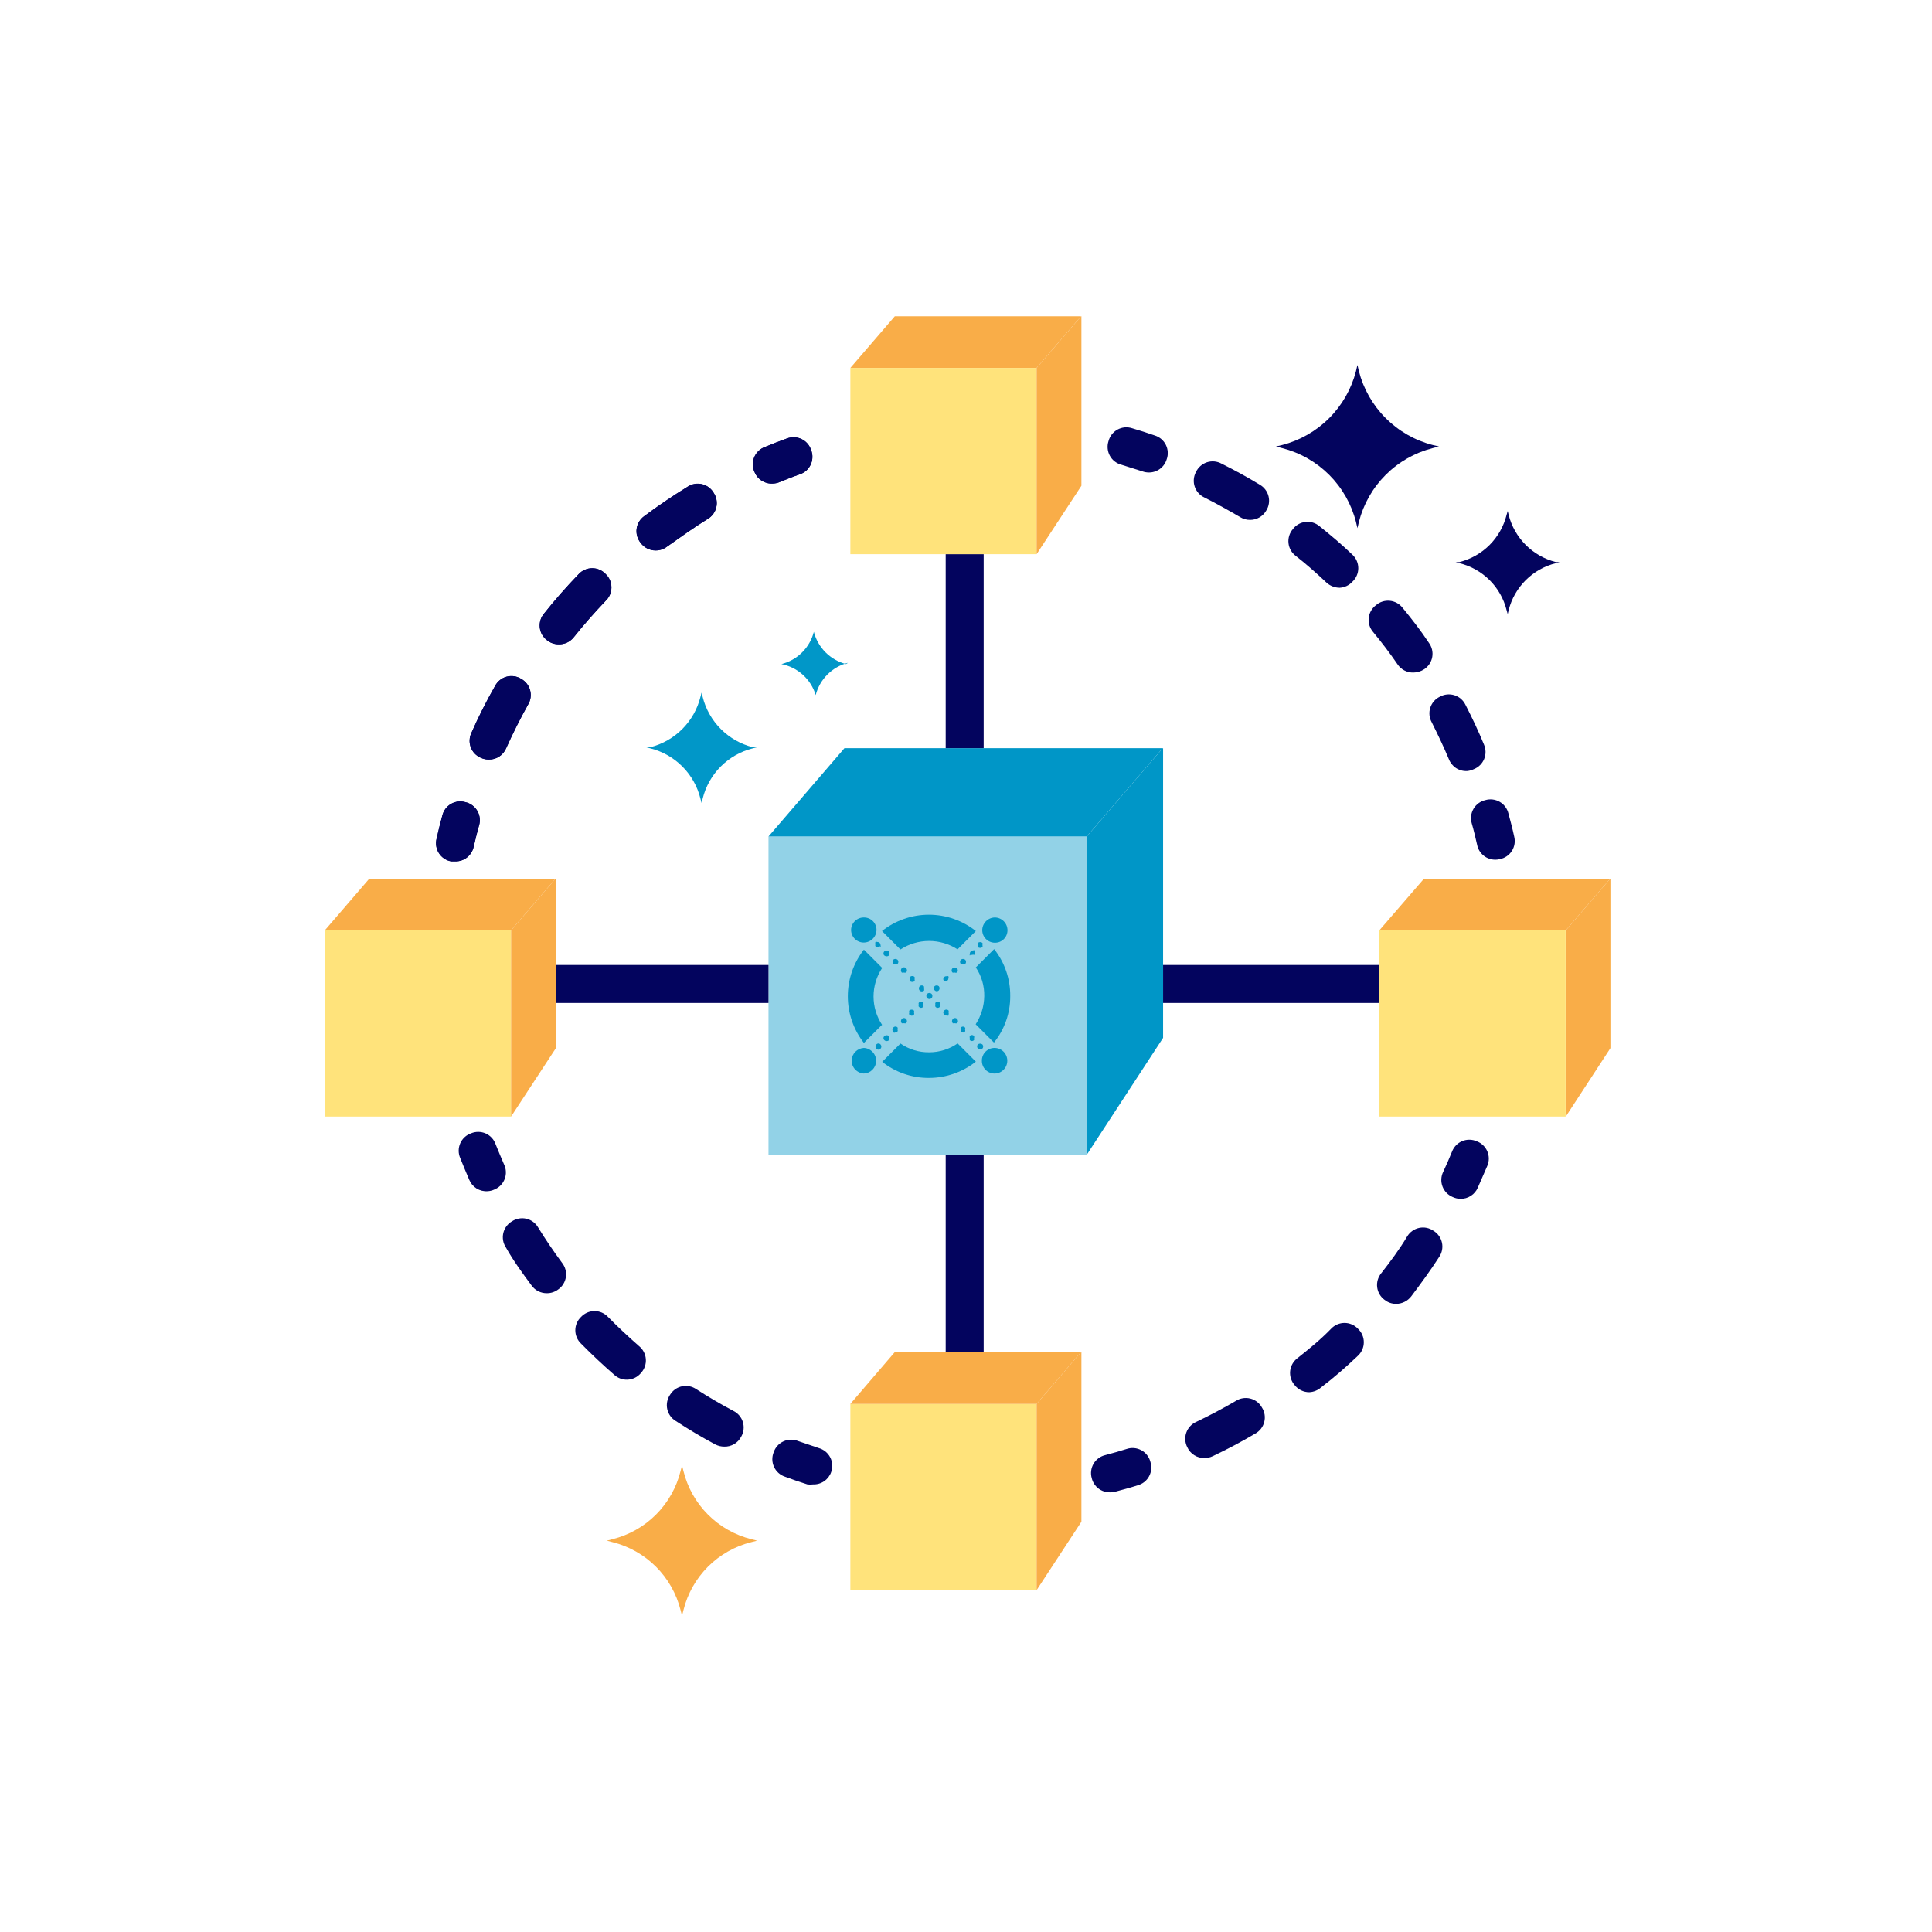<svg width="226" height="226" viewBox="0 0 226 226" fill="none" xmlns="http://www.w3.org/2000/svg">
<path d="M134.351 55.27C134.108 55.267 133.867 55.223 133.639 55.14L131.18 54.364C130.894 54.29 130.627 54.158 130.394 53.977C130.162 53.796 129.969 53.569 129.827 53.31C129.686 53.052 129.599 52.767 129.572 52.473C129.545 52.179 129.578 51.883 129.67 51.603C129.744 51.317 129.875 51.05 130.057 50.817C130.238 50.584 130.465 50.392 130.724 50.25C130.982 50.109 131.267 50.021 131.561 49.994C131.855 49.967 132.151 50.001 132.431 50.093C133.315 50.352 134.2 50.632 135.063 50.934C135.346 51.019 135.609 51.161 135.835 51.352C136.062 51.542 136.246 51.777 136.378 52.042C136.509 52.307 136.585 52.596 136.6 52.892C136.615 53.188 136.569 53.483 136.465 53.76C136.324 54.207 136.042 54.596 135.66 54.869C135.279 55.141 134.819 55.282 134.351 55.27Z" fill="#03045E"/>
<path d="M171.644 90.192C171.184 90.222 170.727 90.104 170.339 89.856C169.951 89.607 169.652 89.241 169.487 88.811C168.883 87.366 168.193 85.921 167.482 84.497C167.338 84.24 167.248 83.956 167.218 83.663C167.188 83.37 167.218 83.073 167.307 82.793C167.396 82.512 167.542 82.252 167.735 82.029C167.928 81.807 168.165 81.626 168.43 81.499C168.688 81.355 168.971 81.265 169.265 81.235C169.558 81.205 169.854 81.236 170.135 81.325C170.416 81.414 170.676 81.559 170.898 81.752C171.121 81.945 171.301 82.182 171.429 82.448C172.205 83.958 172.939 85.511 173.586 87.085C173.705 87.352 173.769 87.64 173.773 87.932C173.778 88.225 173.723 88.514 173.612 88.785C173.501 89.055 173.336 89.3 173.128 89.505C172.92 89.71 172.672 89.87 172.399 89.976C172.163 90.093 171.907 90.166 171.644 90.192ZM165.325 78.673C164.964 78.681 164.607 78.598 164.287 78.432C163.967 78.266 163.693 78.023 163.491 77.724C162.607 76.43 161.636 75.157 160.622 73.928C160.43 73.705 160.284 73.445 160.196 73.165C160.107 72.883 160.077 72.587 160.108 72.294C160.138 72.001 160.228 71.718 160.372 71.461C160.516 71.204 160.712 70.979 160.946 70.801C161.167 70.607 161.426 70.46 161.706 70.37C161.986 70.279 162.282 70.247 162.575 70.276C162.868 70.304 163.152 70.392 163.41 70.534C163.668 70.676 163.893 70.87 164.073 71.102C165.152 72.418 166.23 73.799 167.136 75.179C167.315 75.415 167.443 75.685 167.512 75.972C167.582 76.259 167.592 76.558 167.541 76.849C167.491 77.14 167.381 77.418 167.218 77.665C167.056 77.912 166.844 78.123 166.597 78.285C166.22 78.537 165.778 78.671 165.325 78.673ZM156.697 68.751C156.129 68.747 155.583 68.532 155.165 68.147C154.022 67.069 152.814 65.99 151.563 65.02C151.331 64.843 151.136 64.621 150.992 64.366C150.848 64.112 150.757 63.831 150.725 63.541C150.692 63.25 150.72 62.956 150.804 62.677C150.889 62.397 151.03 62.137 151.218 61.914C151.393 61.676 151.616 61.477 151.871 61.329C152.126 61.181 152.409 61.087 152.702 61.053C152.996 61.018 153.293 61.044 153.575 61.129C153.858 61.215 154.12 61.357 154.346 61.547C155.662 62.604 156.977 63.704 158.207 64.89C158.422 65.092 158.594 65.336 158.711 65.607C158.829 65.878 158.889 66.17 158.889 66.465C158.889 66.76 158.829 67.052 158.711 67.323C158.594 67.594 158.422 67.838 158.207 68.04C157.83 68.46 157.303 68.715 156.74 68.751H156.697ZM146.214 60.814C145.81 60.815 145.414 60.703 145.071 60.49C143.712 59.692 142.31 58.916 140.908 58.204C140.64 58.082 140.399 57.907 140.201 57.689C140.003 57.47 139.852 57.214 139.757 56.935C139.662 56.656 139.625 56.361 139.649 56.067C139.672 55.773 139.756 55.487 139.894 55.227C140.018 54.958 140.195 54.717 140.416 54.519C140.637 54.322 140.896 54.172 141.177 54.078C141.459 53.985 141.756 53.951 142.051 53.978C142.346 54.005 142.633 54.093 142.892 54.235C144.402 54.99 145.912 55.81 147.357 56.694C147.612 56.838 147.836 57.033 148.013 57.267C148.191 57.5 148.319 57.767 148.389 58.052C148.46 58.337 148.472 58.633 148.424 58.922C148.377 59.212 148.27 59.489 148.112 59.736C147.924 60.062 147.654 60.333 147.328 60.522C147.003 60.711 146.634 60.812 146.257 60.814H146.214Z" fill="#03045E"/>
<path d="M174.945 100.566C174.437 100.575 173.942 100.405 173.548 100.085C173.153 99.766 172.884 99.317 172.788 98.819C172.594 97.977 172.399 97.136 172.162 96.317C172.078 96.035 172.052 95.738 172.087 95.446C172.121 95.154 172.215 94.872 172.363 94.617C172.51 94.363 172.708 94.141 172.944 93.966C173.181 93.791 173.451 93.666 173.737 93.599C174.019 93.514 174.315 93.489 174.607 93.523C174.899 93.558 175.181 93.652 175.436 93.799C175.69 93.947 175.912 94.144 176.087 94.381C176.263 94.617 176.388 94.887 176.455 95.173C176.692 96.036 176.929 96.942 177.123 97.848C177.196 98.133 177.21 98.43 177.164 98.721C177.118 99.011 177.013 99.289 176.855 99.538C176.698 99.786 176.491 100 176.248 100.166C176.004 100.331 175.73 100.445 175.441 100.501C175.279 100.543 175.112 100.565 174.945 100.566Z" fill="#03045E"/>
<path d="M53.25 100.762H52.775C52.484 100.709 52.207 100.597 51.962 100.432C51.716 100.268 51.507 100.055 51.347 99.806C51.187 99.557 51.08 99.278 51.033 98.986C50.985 98.694 50.998 98.396 51.071 98.109C51.265 97.203 51.502 96.297 51.74 95.413C51.807 95.126 51.932 94.857 52.107 94.62C52.282 94.384 52.504 94.186 52.758 94.039C53.013 93.891 53.295 93.797 53.587 93.763C53.88 93.728 54.176 93.754 54.458 93.838C54.746 93.905 55.019 94.031 55.257 94.208C55.495 94.384 55.694 94.608 55.842 94.865C55.989 95.122 56.083 95.407 56.115 95.701C56.148 95.996 56.12 96.295 56.032 96.578C55.795 97.397 55.601 98.239 55.407 99.058C55.301 99.549 55.028 99.987 54.635 100.298C54.241 100.609 53.751 100.773 53.25 100.762Z" fill="#03045E"/>
<path d="M57.175 88.849C56.863 88.851 56.554 88.785 56.27 88.655C55.997 88.543 55.751 88.377 55.546 88.166C55.34 87.956 55.18 87.706 55.075 87.431C54.97 87.156 54.923 86.863 54.935 86.569C54.948 86.275 55.02 85.987 55.148 85.722C55.973 83.849 56.894 82.02 57.909 80.243C58.046 79.981 58.235 79.749 58.465 79.563C58.695 79.377 58.961 79.24 59.247 79.161C59.532 79.082 59.83 79.063 60.123 79.104C60.416 79.146 60.698 79.247 60.95 79.402C61.208 79.541 61.435 79.731 61.617 79.96C61.798 80.189 61.932 80.453 62.009 80.736C62.085 81.018 62.104 81.313 62.063 81.603C62.022 81.893 61.922 82.171 61.77 82.421C60.842 84.082 59.979 85.808 59.203 87.534C59.035 87.93 58.752 88.268 58.391 88.502C58.029 88.737 57.606 88.858 57.175 88.849ZM65.372 75.368C64.871 75.376 64.382 75.208 63.992 74.894C63.756 74.717 63.558 74.493 63.412 74.237C63.266 73.981 63.174 73.698 63.142 73.405C63.109 73.112 63.137 72.815 63.224 72.533C63.311 72.251 63.455 71.99 63.646 71.766C64.919 70.17 66.278 68.617 67.701 67.15C67.903 66.935 68.147 66.763 68.418 66.646C68.689 66.528 68.981 66.468 69.276 66.468C69.571 66.468 69.863 66.528 70.134 66.646C70.405 66.763 70.649 66.935 70.85 67.15C71.062 67.352 71.232 67.595 71.347 67.864C71.462 68.132 71.522 68.422 71.522 68.714C71.522 69.007 71.462 69.296 71.347 69.565C71.232 69.834 71.062 70.076 70.85 70.278C69.535 71.658 68.262 73.103 67.076 74.592C66.868 74.841 66.608 75.04 66.312 75.175C66.017 75.309 65.696 75.376 65.372 75.368ZM76.696 64.389C76.35 64.391 76.009 64.31 75.701 64.153C75.393 63.995 75.128 63.766 74.927 63.484C74.743 63.255 74.609 62.991 74.531 62.708C74.453 62.425 74.433 62.128 74.473 61.838C74.514 61.547 74.613 61.267 74.765 61.016C74.918 60.765 75.12 60.548 75.359 60.378C76.998 59.148 78.702 58.005 80.449 56.927C80.695 56.767 80.97 56.66 81.259 56.611C81.547 56.562 81.843 56.572 82.127 56.64C82.412 56.709 82.679 56.834 82.913 57.01C83.148 57.185 83.344 57.406 83.49 57.66C83.653 57.906 83.763 58.184 83.814 58.474C83.865 58.765 83.856 59.063 83.788 59.35C83.719 59.638 83.592 59.907 83.415 60.144C83.237 60.38 83.013 60.577 82.757 60.723C81.139 61.715 79.543 62.88 78.033 63.937C77.651 64.233 77.18 64.393 76.696 64.389Z" fill="#03045E"/>
<path d="M90.414 56.563C89.956 56.595 89.501 56.48 89.113 56.236C88.725 55.992 88.425 55.63 88.257 55.204C88.135 54.935 88.069 54.643 88.064 54.348C88.059 54.052 88.115 53.759 88.228 53.486C88.342 53.213 88.51 52.966 88.722 52.76C88.935 52.555 89.188 52.396 89.465 52.292C90.306 51.947 91.169 51.602 92.031 51.3C92.305 51.191 92.599 51.139 92.893 51.148C93.188 51.157 93.478 51.227 93.744 51.352C94.011 51.478 94.249 51.656 94.445 51.877C94.64 52.098 94.787 52.357 94.879 52.637C94.988 52.91 95.04 53.202 95.032 53.495C95.025 53.789 94.957 54.078 94.834 54.344C94.711 54.611 94.535 54.849 94.316 55.046C94.097 55.242 93.841 55.391 93.563 55.484C92.743 55.765 91.945 56.088 91.147 56.412C90.913 56.505 90.665 56.556 90.414 56.563Z" fill="#03045E"/>
<path d="M53.25 100.762H52.775C52.484 100.709 52.207 100.597 51.962 100.432C51.716 100.268 51.507 100.055 51.347 99.806C51.187 99.557 51.08 99.278 51.033 98.986C50.985 98.694 50.998 98.396 51.071 98.109C51.265 97.203 51.502 96.297 51.74 95.413C51.807 95.126 51.932 94.857 52.107 94.62C52.282 94.384 52.504 94.186 52.758 94.039C53.013 93.891 53.295 93.797 53.587 93.763C53.88 93.728 54.176 93.754 54.458 93.838C54.746 93.905 55.019 94.031 55.257 94.208C55.495 94.384 55.694 94.608 55.842 94.865C55.989 95.122 56.083 95.407 56.115 95.701C56.148 95.996 56.12 96.295 56.032 96.578C55.795 97.397 55.601 98.239 55.407 99.058C55.301 99.549 55.028 99.987 54.635 100.298C54.241 100.609 53.751 100.773 53.25 100.762Z" fill="#03045E"/>
<path d="M57.175 88.849C56.863 88.851 56.554 88.785 56.27 88.655C55.997 88.543 55.751 88.377 55.546 88.166C55.34 87.956 55.18 87.706 55.075 87.431C54.97 87.156 54.923 86.863 54.935 86.569C54.948 86.275 55.02 85.987 55.148 85.722C55.973 83.849 56.894 82.02 57.909 80.243C58.046 79.981 58.235 79.749 58.465 79.563C58.695 79.377 58.961 79.24 59.247 79.161C59.532 79.082 59.83 79.063 60.123 79.104C60.416 79.146 60.698 79.247 60.95 79.402C61.208 79.541 61.435 79.731 61.617 79.96C61.798 80.189 61.932 80.453 62.009 80.736C62.085 81.018 62.104 81.313 62.063 81.603C62.022 81.893 61.922 82.171 61.77 82.421C60.842 84.082 59.979 85.808 59.203 87.534C59.035 87.93 58.752 88.268 58.391 88.502C58.029 88.737 57.606 88.858 57.175 88.849ZM65.372 75.368C64.871 75.376 64.382 75.208 63.992 74.894C63.756 74.717 63.558 74.493 63.412 74.237C63.266 73.981 63.174 73.698 63.142 73.405C63.109 73.112 63.137 72.815 63.224 72.533C63.311 72.251 63.455 71.99 63.646 71.766C64.919 70.17 66.278 68.617 67.701 67.15C67.903 66.935 68.147 66.763 68.418 66.646C68.689 66.528 68.981 66.468 69.276 66.468C69.571 66.468 69.863 66.528 70.134 66.646C70.405 66.763 70.649 66.935 70.85 67.15C71.062 67.352 71.232 67.595 71.347 67.864C71.462 68.132 71.522 68.422 71.522 68.714C71.522 69.007 71.462 69.296 71.347 69.565C71.232 69.834 71.062 70.076 70.85 70.278C69.535 71.658 68.262 73.103 67.076 74.592C66.868 74.841 66.608 75.04 66.312 75.175C66.017 75.309 65.696 75.376 65.372 75.368ZM76.696 64.389C76.35 64.391 76.009 64.31 75.701 64.153C75.393 63.995 75.128 63.766 74.927 63.484C74.743 63.255 74.609 62.991 74.531 62.708C74.453 62.425 74.433 62.128 74.473 61.838C74.514 61.547 74.613 61.267 74.765 61.016C74.918 60.765 75.12 60.548 75.359 60.378C76.998 59.148 78.702 58.005 80.449 56.927C80.695 56.767 80.97 56.66 81.259 56.611C81.547 56.562 81.843 56.572 82.127 56.64C82.412 56.709 82.679 56.834 82.913 57.01C83.148 57.185 83.344 57.406 83.49 57.66C83.653 57.906 83.763 58.184 83.814 58.474C83.865 58.765 83.856 59.063 83.788 59.35C83.719 59.638 83.592 59.907 83.415 60.144C83.237 60.38 83.013 60.577 82.757 60.723C81.139 61.715 79.543 62.88 78.033 63.937C77.651 64.233 77.18 64.393 76.696 64.389Z" fill="#03045E"/>
<path d="M90.414 56.563C89.956 56.595 89.501 56.48 89.113 56.236C88.725 55.992 88.425 55.63 88.257 55.204C88.135 54.935 88.069 54.643 88.064 54.348C88.059 54.052 88.115 53.759 88.228 53.486C88.342 53.213 88.51 52.966 88.722 52.76C88.935 52.555 89.188 52.396 89.465 52.292C90.306 51.947 91.169 51.602 92.031 51.3C92.305 51.191 92.599 51.139 92.893 51.148C93.188 51.157 93.478 51.227 93.744 51.352C94.011 51.478 94.249 51.656 94.445 51.877C94.64 52.098 94.787 52.357 94.879 52.637C94.988 52.91 95.04 53.202 95.032 53.495C95.025 53.789 94.957 54.078 94.834 54.344C94.711 54.611 94.535 54.849 94.316 55.046C94.097 55.242 93.841 55.391 93.563 55.484C92.743 55.765 91.945 56.088 91.147 56.412C90.913 56.505 90.665 56.556 90.414 56.563Z" fill="#03045E"/>
<path d="M95.115 173.641C94.894 173.672 94.669 173.672 94.447 173.641C93.562 173.361 92.678 173.059 91.815 172.735C91.537 172.642 91.281 172.492 91.062 172.296C90.843 172.1 90.667 171.862 90.544 171.595C90.421 171.329 90.353 171.04 90.345 170.746C90.338 170.453 90.39 170.161 90.499 169.888C90.593 169.607 90.743 169.348 90.94 169.128C91.138 168.907 91.379 168.73 91.648 168.606C91.917 168.483 92.209 168.416 92.504 168.41C92.8 168.404 93.095 168.46 93.368 168.572L95.784 169.392C96.069 169.472 96.334 169.61 96.563 169.797C96.792 169.985 96.981 170.217 97.116 170.48C97.252 170.743 97.332 171.031 97.351 171.326C97.371 171.621 97.329 171.917 97.229 172.196C97.077 172.631 96.79 173.006 96.41 173.266C96.03 173.526 95.576 173.658 95.115 173.641Z" fill="#03045E"/>
<path d="M84.72 169.221C84.352 169.221 83.989 169.132 83.663 168.963C82.088 168.121 80.535 167.194 79.047 166.223C78.795 166.072 78.578 165.871 78.407 165.632C78.236 165.394 78.115 165.123 78.053 164.836C77.99 164.549 77.987 164.253 78.043 163.965C78.099 163.677 78.213 163.403 78.378 163.161C78.531 162.908 78.735 162.689 78.976 162.518C79.217 162.348 79.491 162.228 79.78 162.167C80.069 162.107 80.368 162.106 80.657 162.166C80.947 162.225 81.221 162.343 81.463 162.513C82.843 163.398 84.31 164.261 85.776 165.037C86.043 165.166 86.281 165.349 86.473 165.574C86.666 165.799 86.811 166.062 86.898 166.345C86.985 166.628 87.013 166.927 86.979 167.221C86.946 167.516 86.852 167.8 86.704 168.057C86.517 168.418 86.231 168.72 85.88 168.926C85.529 169.132 85.127 169.234 84.72 169.221ZM73.352 161.392C72.813 161.402 72.29 161.209 71.886 160.853C70.548 159.688 69.233 158.458 67.982 157.186C67.766 156.984 67.594 156.74 67.477 156.469C67.359 156.198 67.299 155.906 67.299 155.611C67.299 155.316 67.359 155.024 67.477 154.753C67.594 154.482 67.766 154.238 67.982 154.037C68.183 153.825 68.426 153.656 68.694 153.54C68.963 153.425 69.253 153.365 69.545 153.365C69.838 153.365 70.128 153.425 70.396 153.54C70.665 153.656 70.908 153.825 71.109 154.037C72.274 155.223 73.504 156.366 74.754 157.466C74.983 157.651 75.171 157.881 75.307 158.141C75.443 158.401 75.525 158.686 75.547 158.979C75.57 159.272 75.532 159.566 75.436 159.843C75.341 160.121 75.189 160.376 74.992 160.594C74.793 160.838 74.544 161.037 74.261 161.174C73.977 161.312 73.667 161.387 73.352 161.392ZM63.97 151.276C63.62 151.281 63.275 151.201 62.963 151.044C62.651 150.886 62.382 150.654 62.179 150.37C61.123 148.946 60.023 147.436 59.181 145.927C59.018 145.681 58.906 145.405 58.853 145.116C58.801 144.826 58.808 144.528 58.874 144.241C58.941 143.954 59.066 143.684 59.241 143.447C59.416 143.21 59.638 143.011 59.893 142.864C60.139 142.701 60.417 142.591 60.708 142.54C60.998 142.488 61.296 142.497 61.584 142.566C61.871 142.635 62.141 142.762 62.377 142.939C62.613 143.117 62.81 143.341 62.956 143.597C63.819 144.999 64.768 146.401 65.76 147.738C65.941 147.97 66.074 148.237 66.148 148.521C66.223 148.806 66.238 149.103 66.194 149.394C66.149 149.685 66.046 149.964 65.89 150.213C65.734 150.463 65.528 150.677 65.285 150.844C64.906 151.129 64.444 151.28 63.97 151.276Z" fill="#03045E"/>
<path d="M57.046 139.344C56.591 139.378 56.137 139.267 55.75 139.027C55.362 138.786 55.061 138.429 54.889 138.007C54.522 137.166 54.177 136.303 53.832 135.462C53.715 135.19 53.655 134.896 53.656 134.6C53.658 134.304 53.72 134.011 53.839 133.74C53.959 133.469 54.132 133.225 54.35 133.024C54.568 132.823 54.825 132.669 55.105 132.572C55.376 132.458 55.667 132.401 55.961 132.404C56.255 132.407 56.545 132.47 56.814 132.589C57.082 132.708 57.324 132.881 57.523 133.097C57.723 133.313 57.876 133.567 57.973 133.844C58.297 134.642 58.62 135.441 58.965 136.217C59.093 136.483 59.165 136.773 59.176 137.067C59.187 137.362 59.137 137.656 59.03 137.931C58.923 138.206 58.76 138.457 58.552 138.666C58.345 138.876 58.096 139.041 57.823 139.15C57.578 139.263 57.315 139.329 57.046 139.344Z" fill="#03045E"/>
<path d="M170.846 140.234C170.525 140.232 170.208 140.158 169.919 140.018C169.649 139.904 169.405 139.736 169.202 139.525C168.998 139.313 168.841 139.062 168.738 138.788C168.635 138.513 168.589 138.221 168.603 137.928C168.617 137.635 168.69 137.348 168.819 137.085C169.186 136.308 169.531 135.51 169.854 134.712C169.958 134.438 170.117 134.188 170.321 133.977C170.524 133.766 170.769 133.599 171.04 133.486C171.31 133.373 171.601 133.316 171.894 133.319C172.187 133.323 172.476 133.385 172.744 133.504C173.021 133.606 173.273 133.763 173.486 133.966C173.699 134.169 173.868 134.413 173.984 134.684C174.099 134.954 174.157 135.246 174.156 135.54C174.154 135.834 174.092 136.125 173.974 136.394C173.607 137.235 173.241 138.098 172.874 138.918C172.706 139.315 172.423 139.652 172.062 139.886C171.7 140.121 171.277 140.242 170.846 140.234Z" fill="#03045E"/>
<path d="M140.886 170.556C140.464 170.564 140.049 170.447 139.692 170.221C139.336 169.994 139.054 169.668 138.88 169.283C138.747 169.021 138.669 168.735 138.65 168.442C138.631 168.148 138.672 167.855 138.771 167.578C138.87 167.301 139.025 167.048 139.225 166.833C139.426 166.618 139.668 166.446 139.937 166.328C141.512 165.573 143.065 164.754 144.575 163.869C144.823 163.712 145.101 163.607 145.391 163.561C145.682 163.515 145.978 163.529 146.263 163.601C146.548 163.674 146.815 163.804 147.047 163.984C147.28 164.163 147.474 164.389 147.616 164.646C147.776 164.896 147.883 165.177 147.929 165.471C147.976 165.764 147.961 166.064 147.886 166.352C147.811 166.639 147.678 166.908 147.494 167.142C147.31 167.375 147.08 167.568 146.818 167.709C145.222 168.658 143.539 169.542 141.857 170.34C141.555 170.487 141.222 170.561 140.886 170.556ZM153.159 162.856C152.826 162.858 152.497 162.783 152.198 162.638C151.898 162.492 151.637 162.278 151.434 162.014C151.241 161.792 151.096 161.532 151.007 161.251C150.919 160.97 150.889 160.674 150.919 160.381C150.949 160.088 151.039 159.804 151.184 159.547C151.328 159.29 151.523 159.065 151.757 158.887C153.116 157.808 154.454 156.73 155.705 155.436C155.906 155.22 156.15 155.049 156.421 154.931C156.692 154.814 156.984 154.753 157.279 154.753C157.574 154.753 157.866 154.814 158.137 154.931C158.408 155.049 158.652 155.22 158.854 155.436C159.069 155.638 159.241 155.881 159.358 156.152C159.476 156.423 159.536 156.715 159.536 157.01C159.536 157.306 159.476 157.598 159.358 157.868C159.241 158.139 159.069 158.383 158.854 158.585C157.495 159.879 156.071 161.13 154.54 162.295C154.156 162.632 153.67 162.83 153.159 162.856ZM163.319 152.524C162.825 152.526 162.345 152.358 161.96 152.049C161.724 151.876 161.526 151.656 161.378 151.403C161.23 151.15 161.134 150.87 161.098 150.58C161.062 150.289 161.085 149.994 161.166 149.713C161.248 149.431 161.386 149.17 161.572 148.943C162.65 147.563 163.728 146.118 164.613 144.629C164.766 144.377 164.969 144.158 165.211 143.987C165.452 143.816 165.725 143.697 166.014 143.636C166.304 143.576 166.602 143.575 166.892 143.634C167.181 143.694 167.455 143.812 167.697 143.982C167.947 144.136 168.163 144.338 168.331 144.577C168.5 144.817 168.618 145.088 168.679 145.375C168.74 145.661 168.741 145.957 168.683 146.244C168.626 146.532 168.511 146.804 168.344 147.045C167.331 148.62 166.187 150.173 165.087 151.64C164.879 151.911 164.611 152.132 164.305 152.285C163.998 152.438 163.661 152.52 163.319 152.524Z" fill="#03045E"/>
<path d="M129.864 174.567C129.368 174.58 128.883 174.422 128.491 174.12C128.098 173.817 127.821 173.389 127.707 172.906C127.626 172.624 127.604 172.329 127.642 172.038C127.679 171.747 127.776 171.467 127.925 171.215C128.074 170.962 128.274 170.743 128.511 170.57C128.748 170.398 129.017 170.275 129.303 170.21C130.123 169.994 130.964 169.757 131.784 169.498C132.064 169.402 132.361 169.365 132.656 169.389C132.951 169.413 133.238 169.498 133.499 169.637C133.76 169.777 133.989 169.969 134.173 170.201C134.356 170.433 134.49 170.7 134.566 170.987C134.658 171.265 134.693 171.56 134.667 171.853C134.642 172.145 134.557 172.429 134.417 172.688C134.278 172.946 134.087 173.174 133.857 173.356C133.627 173.538 133.361 173.671 133.078 173.748C132.215 174.028 131.309 174.265 130.425 174.502C130.241 174.545 130.053 174.567 129.864 174.567Z" fill="#03045E"/>
<path d="M183.141 108.826H161.356V130.611H183.141V108.826Z" fill="#FFE37B"/>
<path d="M188.36 102.785L183.162 108.825V130.61L188.382 122.607V102.785H188.36Z" fill="#F9AD48"/>
<path d="M188.361 102.785H166.575L161.356 108.825H183.162L188.361 102.785Z" fill="#F9AD48"/>
<path d="M127.125 97.85H89.896V135.079H127.125V97.85Z" fill="#92D2E7"/>
<path d="M136.011 87.518L127.125 97.85V135.079L136.055 121.404V87.518H136.011Z" fill="#0096C7"/>
<path d="M136.012 87.518H98.783L89.896 97.85H127.125L136.012 87.518Z" fill="#0096C7"/>
<path d="M89.896 112.881H65.027V117.324H89.896V112.881Z" fill="#03045E"/>
<path d="M115.067 64.823H110.624V87.514H115.067V64.823Z" fill="#03045E"/>
<path fill-rule="evenodd" clip-rule="evenodd" d="M114.386 110.789C114.358 110.713 114.358 110.63 114.386 110.554C114.355 110.471 114.355 110.38 114.386 110.297C114.462 110.236 114.556 110.203 114.653 110.203C114.751 110.203 114.845 110.236 114.921 110.297C114.952 110.38 114.952 110.471 114.921 110.554C114.937 110.591 114.945 110.631 114.945 110.672C114.945 110.712 114.937 110.752 114.921 110.789C114.845 110.85 114.751 110.883 114.653 110.883C114.556 110.883 114.462 110.85 114.386 110.789Z" fill="#0096C7"/>
<path fill-rule="evenodd" clip-rule="evenodd" d="M113.445 111.779C113.417 111.703 113.417 111.619 113.445 111.543C113.45 111.448 113.49 111.359 113.557 111.292C113.624 111.225 113.714 111.185 113.809 111.18C113.892 111.148 113.983 111.148 114.066 111.18C114.083 111.257 114.083 111.338 114.066 111.415C114.09 111.499 114.09 111.588 114.066 111.672C113.982 111.699 113.892 111.699 113.809 111.672C113.769 111.692 113.725 111.703 113.681 111.703C113.636 111.703 113.592 111.692 113.552 111.672" fill="#0096C7"/>
<path fill-rule="evenodd" clip-rule="evenodd" d="M112.396 112.762C112.335 112.695 112.301 112.607 112.301 112.516C112.301 112.425 112.335 112.337 112.396 112.27C112.467 112.207 112.558 112.172 112.653 112.172C112.748 112.172 112.84 112.207 112.91 112.27C112.972 112.337 113.006 112.425 113.006 112.516C113.006 112.607 112.972 112.695 112.91 112.762C112.873 112.779 112.833 112.788 112.792 112.788C112.752 112.788 112.711 112.779 112.675 112.762C112.631 112.783 112.584 112.794 112.536 112.794C112.487 112.794 112.44 112.783 112.396 112.762Z" fill="#0096C7"/>
<path fill-rule="evenodd" clip-rule="evenodd" d="M111.412 113.762C111.351 113.695 111.316 113.607 111.316 113.516C111.316 113.425 111.351 113.337 111.412 113.27C111.488 113.209 111.582 113.176 111.68 113.176C111.777 113.176 111.871 113.209 111.947 113.27C112.009 113.337 112.043 113.425 112.043 113.516C112.043 113.607 112.009 113.695 111.947 113.762C111.858 113.799 111.758 113.799 111.669 113.762C111.587 113.795 111.495 113.795 111.412 113.762Z" fill="#0096C7"/>
<path fill-rule="evenodd" clip-rule="evenodd" d="M110.471 114.774C110.432 114.747 110.401 114.712 110.378 114.671C110.356 114.63 110.344 114.585 110.342 114.538C110.342 114.492 110.351 114.445 110.37 114.402C110.389 114.359 110.416 114.32 110.45 114.288C110.484 114.256 110.524 114.232 110.568 114.216C110.612 114.2 110.659 114.193 110.706 114.196C110.743 114.18 110.783 114.172 110.823 114.172C110.864 114.172 110.904 114.18 110.941 114.196C110.975 114.278 110.975 114.37 110.941 114.453C110.941 114.498 110.932 114.542 110.915 114.584C110.898 114.625 110.873 114.663 110.841 114.695C110.809 114.727 110.771 114.752 110.73 114.769C110.688 114.786 110.644 114.795 110.599 114.795C110.599 114.795 110.428 114.795 110.385 114.688" fill="#0096C7"/>
<path fill-rule="evenodd" clip-rule="evenodd" d="M109.316 115.624C109.295 115.585 109.284 115.541 109.284 115.496C109.284 115.451 109.295 115.407 109.316 115.368C109.386 115.305 109.478 115.27 109.572 115.27C109.667 115.27 109.758 115.305 109.829 115.368C109.881 115.435 109.909 115.518 109.909 115.603C109.909 115.688 109.881 115.771 109.829 115.838C109.799 115.874 109.761 115.903 109.719 115.923C109.676 115.943 109.63 115.953 109.583 115.953C109.536 115.953 109.49 115.943 109.447 115.923C109.405 115.903 109.367 115.874 109.337 115.838C109.299 115.812 109.267 115.777 109.245 115.736C109.223 115.695 109.21 115.65 109.208 115.603L109.316 115.624Z" fill="#0096C7"/>
<path fill-rule="evenodd" clip-rule="evenodd" d="M107.475 117.766C107.458 117.729 107.449 117.689 107.449 117.649C107.449 117.608 107.458 117.568 107.475 117.531C107.458 117.494 107.449 117.454 107.449 117.413C107.449 117.373 107.458 117.333 107.475 117.296C107.507 117.259 107.547 117.23 107.591 117.21C107.636 117.19 107.684 117.18 107.732 117.18C107.781 117.18 107.829 117.19 107.873 117.21C107.917 117.23 107.957 117.259 107.989 117.296C108.013 117.372 108.013 117.454 107.989 117.531C108.005 117.568 108.013 117.608 108.013 117.649C108.013 117.689 108.005 117.729 107.989 117.766C107.96 117.808 107.922 117.841 107.877 117.863C107.832 117.886 107.782 117.897 107.732 117.895C107.686 117.893 107.64 117.881 107.599 117.858C107.558 117.836 107.523 117.805 107.497 117.766" fill="#0096C7"/>
<path fill-rule="evenodd" clip-rule="evenodd" d="M106.362 118.686C106.347 118.649 106.338 118.609 106.338 118.569C106.338 118.528 106.347 118.488 106.362 118.451C106.335 118.375 106.335 118.291 106.362 118.215C106.438 118.145 106.537 118.105 106.641 118.105C106.744 118.105 106.843 118.145 106.919 118.215C106.935 118.253 106.943 118.293 106.943 118.333C106.943 118.374 106.935 118.414 106.919 118.451C106.935 118.488 106.943 118.528 106.943 118.569C106.943 118.609 106.935 118.649 106.919 118.686C106.884 118.726 106.841 118.757 106.793 118.779C106.745 118.801 106.693 118.813 106.641 118.815C106.539 118.794 106.444 118.75 106.362 118.686Z" fill="#0096C7"/>
<path fill-rule="evenodd" clip-rule="evenodd" d="M105.486 119.694C105.424 119.627 105.39 119.539 105.39 119.448C105.39 119.357 105.424 119.269 105.486 119.202C105.518 119.165 105.557 119.136 105.601 119.116C105.646 119.096 105.694 119.086 105.742 119.086C105.791 119.086 105.839 119.096 105.883 119.116C105.928 119.136 105.967 119.165 105.999 119.202C106.061 119.269 106.095 119.357 106.095 119.448C106.095 119.539 106.061 119.627 105.999 119.694C105.915 119.719 105.826 119.719 105.742 119.694C105.66 119.725 105.568 119.725 105.486 119.694Z" fill="#0096C7"/>
<path fill-rule="evenodd" clip-rule="evenodd" d="M104.501 120.677C104.465 120.65 104.437 120.614 104.418 120.573C104.399 120.532 104.391 120.487 104.394 120.442C104.393 120.349 104.429 120.26 104.493 120.192C104.556 120.124 104.643 120.084 104.736 120.078C104.832 120.078 104.925 120.117 104.993 120.185C105.022 120.261 105.022 120.345 104.993 120.421C105.009 120.458 105.017 120.498 105.017 120.538C105.017 120.579 105.009 120.619 104.993 120.656C104.923 120.722 104.832 120.761 104.736 120.763C104.702 120.789 104.661 120.803 104.618 120.803C104.576 120.803 104.534 120.789 104.501 120.763" fill="#0096C7"/>
<path fill-rule="evenodd" clip-rule="evenodd" d="M103.453 121.676C103.418 121.647 103.391 121.611 103.373 121.571C103.354 121.53 103.345 121.486 103.346 121.441C103.343 121.396 103.352 121.351 103.37 121.31C103.389 121.269 103.417 121.233 103.453 121.206C103.525 121.136 103.62 121.098 103.72 121.098C103.82 121.098 103.916 121.136 103.988 121.206C104.004 121.243 104.012 121.283 104.012 121.323C104.012 121.364 104.004 121.404 103.988 121.441C104.004 121.478 104.012 121.518 104.012 121.559C104.012 121.599 104.004 121.639 103.988 121.676C103.916 121.745 103.82 121.784 103.72 121.784C103.62 121.784 103.525 121.745 103.453 121.676Z" fill="#0096C7"/>
<path fill-rule="evenodd" clip-rule="evenodd" d="M102.511 122.67C102.45 122.602 102.416 122.515 102.416 122.423C102.416 122.332 102.45 122.245 102.511 122.177C102.542 122.141 102.579 122.112 102.622 122.093C102.664 122.073 102.711 122.063 102.757 122.062C102.804 122.063 102.851 122.073 102.893 122.093C102.936 122.112 102.974 122.141 103.004 122.177C103.065 122.245 103.1 122.332 103.1 122.423C103.1 122.515 103.065 122.602 103.004 122.67C102.974 122.705 102.936 122.734 102.893 122.754C102.851 122.774 102.804 122.784 102.757 122.784C102.711 122.784 102.664 122.774 102.622 122.754C102.579 122.734 102.542 122.705 102.511 122.67Z" fill="#0096C7"/>
<path fill-rule="evenodd" clip-rule="evenodd" d="M103.003 110.791C103.033 110.716 103.033 110.631 103.003 110.556C103.003 110.508 102.994 110.461 102.976 110.417C102.957 110.372 102.931 110.332 102.897 110.299C102.863 110.265 102.823 110.238 102.779 110.22C102.735 110.201 102.687 110.192 102.639 110.192C102.602 110.176 102.562 110.168 102.522 110.168C102.481 110.168 102.441 110.176 102.404 110.192C102.373 110.275 102.373 110.366 102.404 110.449C102.388 110.486 102.38 110.526 102.38 110.567C102.38 110.607 102.388 110.647 102.404 110.684C102.472 110.752 102.565 110.79 102.661 110.79C102.757 110.79 102.849 110.752 102.918 110.684" fill="#0096C7"/>
<path fill-rule="evenodd" clip-rule="evenodd" d="M103.987 111.773C104.015 111.697 104.015 111.614 103.987 111.538C104.018 111.455 104.018 111.364 103.987 111.281C103.911 111.22 103.817 111.188 103.72 111.188C103.623 111.188 103.528 111.22 103.452 111.281C103.384 111.349 103.346 111.442 103.345 111.538C103.344 111.583 103.354 111.627 103.372 111.668C103.391 111.709 103.418 111.745 103.452 111.773C103.528 111.834 103.623 111.867 103.72 111.867C103.817 111.867 103.911 111.834 103.987 111.773Z" fill="#0096C7"/>
<path fill-rule="evenodd" clip-rule="evenodd" d="M104.993 112.762C105.055 112.695 105.089 112.607 105.089 112.516C105.089 112.425 105.055 112.337 104.993 112.27C104.923 112.207 104.831 112.172 104.737 112.172C104.642 112.172 104.55 112.207 104.48 112.27C104.456 112.354 104.456 112.443 104.48 112.527C104.464 112.564 104.456 112.604 104.456 112.644C104.456 112.685 104.464 112.725 104.48 112.762C104.563 112.793 104.654 112.793 104.737 112.762C104.78 112.785 104.827 112.796 104.876 112.796C104.924 112.796 104.972 112.785 105.015 112.762" fill="#0096C7"/>
<path fill-rule="evenodd" clip-rule="evenodd" d="M105.999 113.764C106.062 113.693 106.097 113.602 106.097 113.507C106.097 113.413 106.062 113.321 105.999 113.251C105.928 113.187 105.837 113.152 105.742 113.152C105.647 113.152 105.556 113.187 105.485 113.251C105.422 113.321 105.387 113.413 105.387 113.507C105.387 113.602 105.422 113.693 105.485 113.764C105.522 113.781 105.562 113.79 105.603 113.79C105.644 113.79 105.684 113.781 105.72 113.764C105.811 113.79 105.908 113.79 105.999 113.764Z" fill="#0096C7"/>
<path fill-rule="evenodd" clip-rule="evenodd" d="M106.984 114.772C107.011 114.696 107.011 114.613 106.984 114.537C107.015 114.454 107.015 114.363 106.984 114.28C106.912 114.211 106.816 114.172 106.716 114.172C106.616 114.172 106.52 114.211 106.449 114.28C106.428 114.32 106.417 114.364 106.417 114.409C106.417 114.453 106.428 114.497 106.449 114.537C106.431 114.574 106.422 114.614 106.422 114.655C106.422 114.695 106.431 114.735 106.449 114.772C106.524 114.833 106.619 114.866 106.716 114.866C106.813 114.866 106.908 114.833 106.984 114.772Z" fill="#0096C7"/>
<path fill-rule="evenodd" clip-rule="evenodd" d="M108.075 115.622C108.106 115.539 108.106 115.448 108.075 115.365C108.008 115.304 107.92 115.27 107.829 115.27C107.737 115.27 107.649 115.304 107.582 115.365C107.519 115.436 107.484 115.527 107.484 115.622C107.484 115.717 107.519 115.808 107.582 115.879C107.653 115.942 107.744 115.977 107.839 115.977C107.934 115.977 108.025 115.942 108.096 115.879C108.115 115.794 108.115 115.707 108.096 115.622H108.075Z" fill="#0096C7"/>
<path fill-rule="evenodd" clip-rule="evenodd" d="M108.973 116.764C109.036 116.693 109.071 116.602 109.071 116.507C109.071 116.413 109.036 116.321 108.973 116.251C108.902 116.187 108.811 116.152 108.716 116.152C108.621 116.152 108.53 116.187 108.459 116.251C108.396 116.321 108.361 116.413 108.361 116.507C108.361 116.602 108.396 116.693 108.459 116.764C108.53 116.827 108.621 116.862 108.716 116.862C108.811 116.862 108.902 116.827 108.973 116.764Z" fill="#0096C7"/>
<path fill-rule="evenodd" clip-rule="evenodd" d="M109.957 117.766C109.973 117.729 109.981 117.689 109.981 117.649C109.981 117.608 109.973 117.568 109.957 117.531C109.973 117.494 109.981 117.454 109.981 117.413C109.981 117.373 109.973 117.333 109.957 117.296C109.886 117.226 109.79 117.187 109.69 117.188C109.59 117.188 109.494 117.226 109.422 117.296C109.407 117.333 109.398 117.373 109.398 117.413C109.398 117.454 109.407 117.494 109.422 117.531C109.407 117.568 109.398 117.608 109.398 117.649C109.398 117.689 109.407 117.729 109.422 117.766C109.454 117.804 109.494 117.835 109.538 117.857C109.582 117.879 109.63 117.892 109.679 117.895C109.732 117.894 109.784 117.881 109.832 117.859C109.879 117.837 109.922 117.806 109.957 117.766Z" fill="#0096C7"/>
<path fill-rule="evenodd" clip-rule="evenodd" d="M110.963 118.684C110.988 118.608 110.988 118.525 110.963 118.449C110.984 118.372 110.984 118.29 110.963 118.213C110.931 118.177 110.891 118.148 110.847 118.128C110.803 118.108 110.755 118.098 110.706 118.098C110.658 118.098 110.61 118.108 110.565 118.128C110.521 118.148 110.482 118.177 110.45 118.213C110.414 118.241 110.386 118.277 110.367 118.318C110.348 118.359 110.34 118.404 110.342 118.449C110.348 118.541 110.389 118.629 110.456 118.692C110.524 118.756 110.613 118.791 110.706 118.791C110.789 118.822 110.88 118.822 110.963 118.791" fill="#0096C7"/>
<path fill-rule="evenodd" clip-rule="evenodd" d="M111.968 119.694C112.03 119.627 112.064 119.539 112.064 119.448C112.064 119.357 112.03 119.269 111.968 119.202C111.936 119.165 111.897 119.136 111.853 119.116C111.808 119.096 111.76 119.086 111.712 119.086C111.663 119.086 111.615 119.096 111.571 119.116C111.527 119.136 111.487 119.165 111.455 119.202C111.393 119.269 111.359 119.357 111.359 119.448C111.359 119.539 111.393 119.627 111.455 119.694C111.492 119.71 111.532 119.718 111.573 119.718C111.613 119.718 111.653 119.71 111.69 119.694C111.781 119.723 111.878 119.723 111.968 119.694Z" fill="#0096C7"/>
<path fill-rule="evenodd" clip-rule="evenodd" d="M112.889 120.672C112.906 120.635 112.915 120.595 112.915 120.554C112.915 120.513 112.906 120.473 112.889 120.436C112.908 120.4 112.917 120.359 112.917 120.318C112.917 120.277 112.908 120.237 112.889 120.201C112.859 120.165 112.821 120.136 112.778 120.116C112.736 120.096 112.69 120.086 112.643 120.086C112.596 120.086 112.55 120.096 112.507 120.116C112.465 120.136 112.427 120.165 112.397 120.201C112.367 120.276 112.367 120.361 112.397 120.436C112.378 120.473 112.368 120.513 112.368 120.554C112.368 120.595 112.378 120.635 112.397 120.672C112.429 120.707 112.468 120.736 112.513 120.754C112.557 120.773 112.605 120.781 112.653 120.779C112.699 120.783 112.744 120.776 112.786 120.757C112.827 120.738 112.863 120.709 112.889 120.672Z" fill="#0096C7"/>
<path fill-rule="evenodd" clip-rule="evenodd" d="M113.937 121.681C113.969 121.598 113.969 121.507 113.937 121.424C113.955 121.388 113.964 121.348 113.964 121.307C113.964 121.266 113.955 121.226 113.937 121.189C113.907 121.153 113.869 121.124 113.827 121.105C113.784 121.085 113.738 121.074 113.691 121.074C113.644 121.074 113.598 121.085 113.556 121.105C113.513 121.124 113.475 121.153 113.445 121.189C113.428 121.226 113.419 121.266 113.419 121.307C113.419 121.348 113.428 121.388 113.445 121.424C113.429 121.462 113.421 121.502 113.421 121.542C113.421 121.583 113.429 121.623 113.445 121.66C113.475 121.696 113.513 121.725 113.556 121.745C113.598 121.765 113.644 121.775 113.691 121.775C113.738 121.775 113.784 121.765 113.827 121.745C113.869 121.725 113.907 121.696 113.937 121.66" fill="#0096C7"/>
<path fill-rule="evenodd" clip-rule="evenodd" d="M114.921 122.664C114.979 122.595 115.01 122.508 115.01 122.418C115.01 122.328 114.979 122.241 114.921 122.172C114.845 122.111 114.751 122.078 114.654 122.078C114.556 122.078 114.462 122.111 114.386 122.172C114.33 122.238 114.3 122.321 114.3 122.407C114.3 122.494 114.33 122.577 114.386 122.643C114.458 122.712 114.554 122.751 114.654 122.751C114.754 122.751 114.849 122.712 114.921 122.643" fill="#0096C7"/>
<path fill-rule="evenodd" clip-rule="evenodd" d="M105.357 111.051C106.349 110.411 107.504 110.071 108.684 110.071C109.864 110.071 111.019 110.411 112.011 111.051L114.151 108.911C112.589 107.673 110.655 107 108.662 107C106.67 107 104.736 107.673 103.174 108.911L105.314 111.051H105.357Z" fill="#0096C7"/>
<path fill-rule="evenodd" clip-rule="evenodd" d="M103.196 119.901C102.537 118.913 102.185 117.752 102.185 116.563C102.185 115.375 102.537 114.214 103.196 113.226L101.057 111.086C99.838 112.644 99.177 114.565 99.177 116.542C99.177 118.52 99.838 120.44 101.057 121.998L103.196 119.859V119.901Z" fill="#0096C7"/>
<path fill-rule="evenodd" clip-rule="evenodd" d="M112.033 122.047C111.054 122.73 109.889 123.096 108.695 123.095C107.495 123.111 106.321 122.752 105.335 122.068L103.196 124.208C104.759 125.447 106.7 126.112 108.695 126.091C110.675 126.084 112.596 125.413 114.151 124.187L112.011 122.047H112.033Z" fill="#0096C7"/>
<path fill-rule="evenodd" clip-rule="evenodd" d="M114.13 113.142C114.808 114.137 115.159 115.319 115.135 116.523C115.118 117.694 114.769 118.836 114.13 119.818L116.269 121.957C117.513 120.42 118.186 118.5 118.174 116.523C118.194 114.528 117.53 112.587 116.291 111.023L114.151 113.163L114.13 113.142Z" fill="#0096C7"/>
<path fill-rule="evenodd" clip-rule="evenodd" d="M116.333 122.582C116.53 122.582 116.725 122.621 116.906 122.696C117.088 122.771 117.253 122.882 117.393 123.021C117.532 123.16 117.642 123.325 117.717 123.507C117.792 123.688 117.831 123.883 117.831 124.08C117.831 124.477 117.673 124.858 117.393 125.139C117.112 125.42 116.731 125.578 116.333 125.578C116.138 125.578 115.944 125.539 115.763 125.463C115.583 125.388 115.419 125.277 115.282 125.138C115.144 124.998 115.036 124.833 114.963 124.651C114.89 124.47 114.854 124.275 114.857 124.08C114.854 123.884 114.89 123.69 114.963 123.508C115.036 123.327 115.144 123.161 115.282 123.022C115.419 122.883 115.583 122.772 115.763 122.696C115.944 122.621 116.138 122.582 116.333 122.582Z" fill="#0096C7"/>
<path fill-rule="evenodd" clip-rule="evenodd" d="M101.056 122.582C101.452 122.604 101.823 122.78 102.091 123.072C102.358 123.363 102.501 123.748 102.49 124.144C102.474 124.519 102.318 124.875 102.052 125.14C101.787 125.406 101.431 125.562 101.056 125.578C100.661 125.556 100.29 125.38 100.022 125.088C99.754 124.796 99.611 124.412 99.623 124.016C99.643 123.642 99.801 123.289 100.065 123.025C100.33 122.76 100.683 122.603 101.056 122.582Z" fill="#0096C7"/>
<path fill-rule="evenodd" clip-rule="evenodd" d="M116.376 107.324C116.77 107.33 117.145 107.49 117.422 107.77C117.698 108.051 117.853 108.428 117.853 108.822C117.853 109.015 117.814 109.206 117.74 109.384C117.665 109.562 117.556 109.723 117.419 109.859C117.282 109.994 117.119 110.101 116.94 110.173C116.761 110.244 116.569 110.28 116.376 110.277C115.989 110.277 115.616 110.124 115.34 109.852C115.063 109.58 114.906 109.21 114.9 108.822C114.9 108.428 115.055 108.051 115.331 107.77C115.607 107.49 115.983 107.33 116.376 107.324Z" fill="#0096C7"/>
<path fill-rule="evenodd" clip-rule="evenodd" d="M101.056 107.324C101.249 107.322 101.44 107.357 101.619 107.429C101.798 107.501 101.961 107.607 102.099 107.743C102.236 107.878 102.345 108.04 102.42 108.218C102.494 108.396 102.532 108.587 102.532 108.779C102.527 109.169 102.369 109.542 102.094 109.817C101.818 110.093 101.446 110.25 101.056 110.256C100.86 110.259 100.666 110.223 100.485 110.15C100.303 110.077 100.138 109.968 99.998 109.831C99.859 109.694 99.748 109.53 99.672 109.349C99.597 109.169 99.558 108.975 99.558 108.779C99.561 108.586 99.602 108.394 99.679 108.216C99.756 108.038 99.867 107.877 100.006 107.742C100.145 107.607 100.309 107.5 100.489 107.429C100.669 107.357 100.862 107.322 101.056 107.324Z" fill="#0096C7"/>
<path d="M115.067 135.072H110.624V158.173H115.067V135.072Z" fill="#03045E"/>
<path d="M161.356 112.881H136.055V117.324H161.356V112.881Z" fill="#03045E"/>
<path d="M121.258 43.041H99.473V64.826H121.258V43.041Z" fill="#FFE37B"/>
<path d="M126.456 37L121.258 43.039V64.825L126.5 56.822V37H126.456Z" fill="#F9AD48"/>
<path d="M126.456 37H104.671L99.473 43.039H121.258L126.456 37Z" fill="#F9AD48"/>
<path d="M121.258 164.222H99.473V186.007H121.258V164.222Z" fill="#FFE37B"/>
<path d="M126.456 158.164L121.258 164.225V186.01L126.5 178.007V158.164H126.456Z" fill="#F9AD48"/>
<path d="M126.456 158.164H104.671L99.473 164.225H121.258L126.456 158.164Z" fill="#F9AD48"/>
<path d="M59.785 108.826H38V130.611H59.785V108.826Z" fill="#FFE37B"/>
<path d="M64.983 102.785L59.785 108.825V130.61L65.026 122.607V102.785H64.983Z" fill="#F9AD48"/>
<path d="M64.983 102.785H43.198L38 108.825H59.785L64.983 102.785Z" fill="#F9AD48"/>
<path d="M167.589 52.054L168.323 52.227L167.589 52.421C165.509 52.952 163.61 54.032 162.091 55.551C160.573 57.069 159.492 58.968 158.961 61.049L158.789 61.782L158.617 61.049C158.086 58.968 157.005 57.069 155.487 55.551C153.969 54.032 152.069 52.952 149.989 52.421L149.255 52.227L149.989 52.054C152.066 51.518 153.962 50.434 155.479 48.917C156.997 47.4 158.08 45.504 158.617 43.427L158.789 42.693L158.961 43.427C159.498 45.504 160.581 47.4 162.099 48.917C163.616 50.434 165.512 51.518 167.589 52.054Z" fill="#03045E"/>
<path d="M181.998 65.748H182.45L181.998 65.878C180.665 66.208 179.447 66.894 178.475 67.863C177.502 68.832 176.811 70.046 176.476 71.378L176.368 71.831L176.238 71.378C175.908 70.044 175.218 68.827 174.245 67.858C173.271 66.888 172.051 66.203 170.717 65.878L170.264 65.748H170.717C172.051 65.414 173.269 64.724 174.242 63.752C175.214 62.779 175.904 61.561 176.238 60.227L176.368 59.773L176.476 60.227C176.814 61.559 177.506 62.775 178.478 63.747C179.449 64.719 180.665 65.41 181.998 65.748Z" fill="#03045E"/>
<path d="M87.89 180.049L88.559 180.221L87.89 180.394C85.971 180.872 84.218 181.863 82.82 183.261C81.422 184.66 80.43 186.413 79.952 188.332L79.78 189L79.608 188.332C79.124 186.412 78.127 184.66 76.726 183.262C75.324 181.864 73.569 180.873 71.648 180.394L70.98 180.221L71.648 180.049C73.573 179.57 75.331 178.577 76.733 177.175C78.135 175.772 79.129 174.014 79.608 172.09L79.78 171.421L79.952 172.09C80.427 174.013 81.417 175.77 82.815 177.172C84.214 178.575 85.968 179.569 87.89 180.049Z" fill="#F9AD48"/>
<path d="M88.062 87.408H88.559L88.062 87.538C86.641 87.892 85.343 88.628 84.309 89.666C83.276 90.703 82.545 92.004 82.195 93.426L82.066 93.922L81.937 93.426C81.587 92.004 80.856 90.703 79.823 89.666C78.789 88.628 77.491 87.892 76.07 87.538L75.574 87.408H76.07C77.489 87.05 78.784 86.312 79.818 85.275C80.851 84.238 81.583 82.941 81.937 81.52L82.066 81.024L82.195 81.52C82.549 82.941 83.281 84.238 84.315 85.275C85.348 86.312 86.643 87.05 88.062 87.408Z" fill="#0197C8"/>
<path d="M99.193 77.532H99.516H99.193C98.283 77.766 97.453 78.239 96.789 78.903C96.125 79.567 95.651 80.397 95.418 81.307V81.63V81.307C95.144 80.394 94.625 79.574 93.918 78.935C93.211 78.296 92.342 77.863 91.406 77.683H91.104H91.406C92.321 77.455 93.157 76.984 93.825 76.32C94.494 75.655 94.969 74.822 95.203 73.909V73.585V73.909C95.436 74.818 95.909 75.648 96.573 76.312C97.237 76.977 98.067 77.45 98.977 77.683L99.193 77.532Z" fill="#0197C8"/>
</svg>
